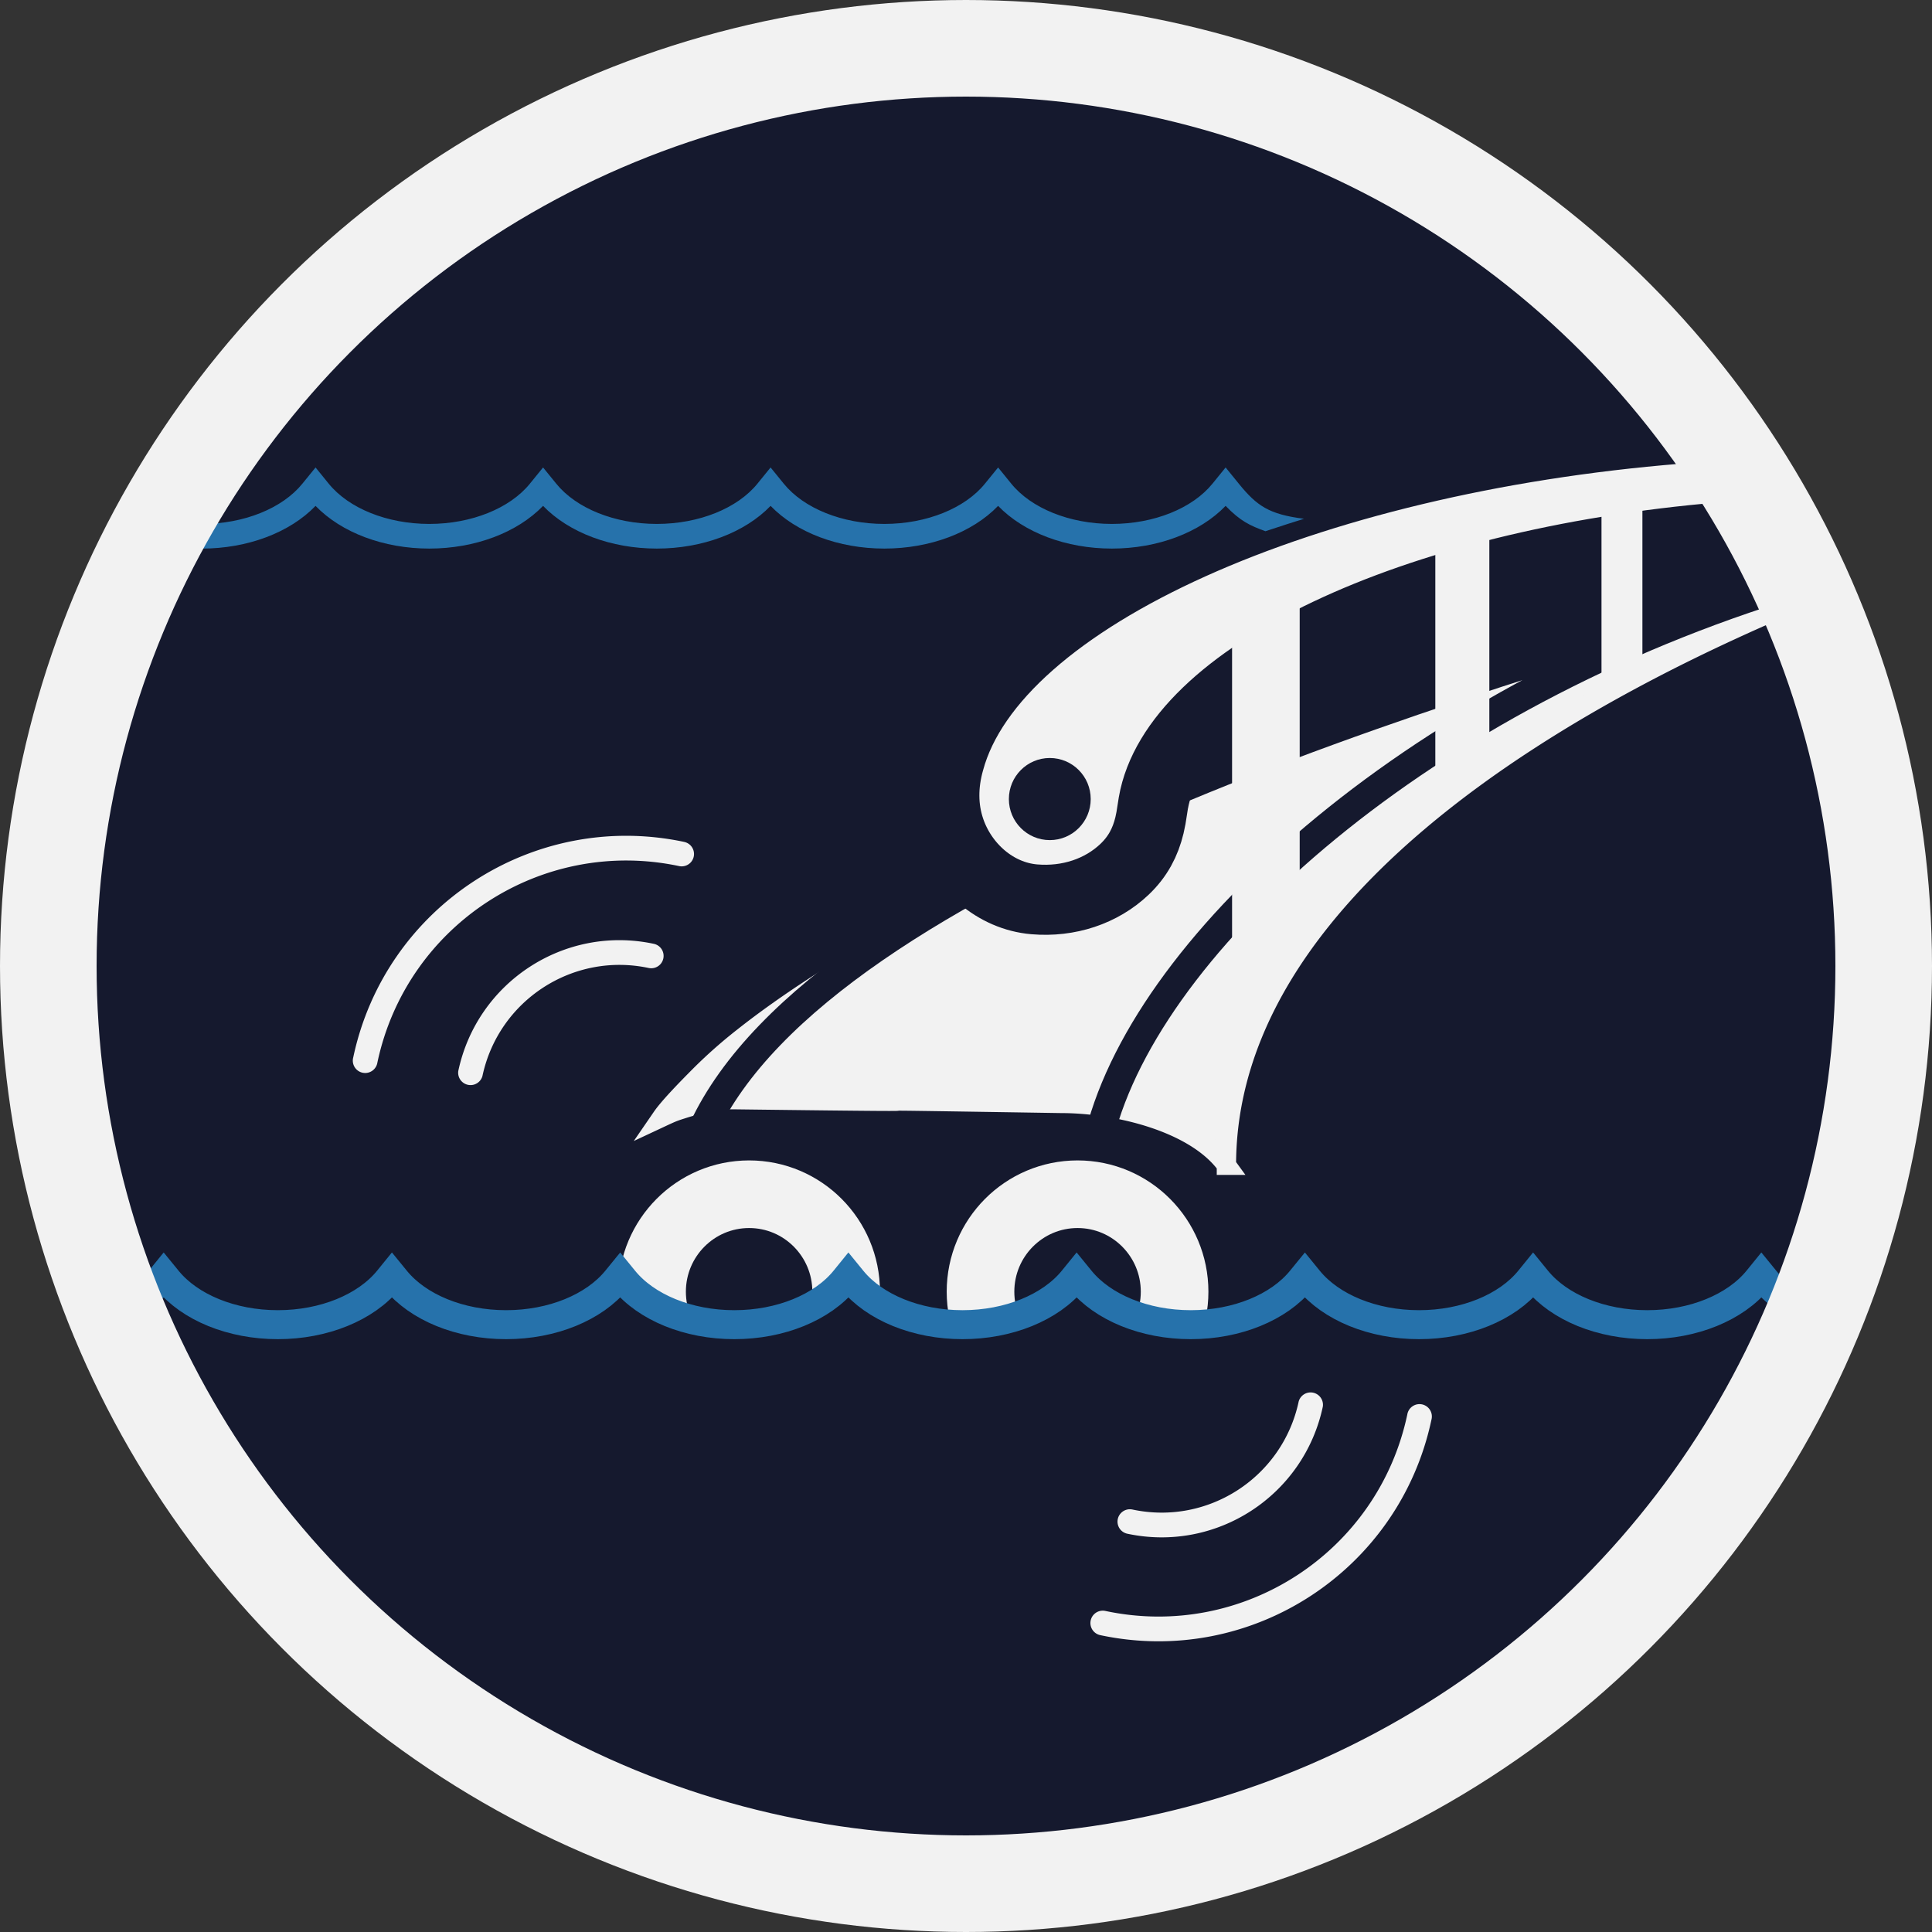 <svg xmlns="http://www.w3.org/2000/svg" width="100" height="100" viewBox="0 0 100 100">
    <rect x="0" y="0" width="100" height="100" fill="#333333" stroke="none"/>
    <g fill="none" fill-rule="evenodd">
        <path fill="#15192E" d="M50 95c24.853 0 46-20.147 46-45S74.853 4 50 4 4 25.147 4 50s21.147 45 46 45z"/>
        <g transform="translate(10.02 23.505)">
            <path fill="#F2F2F2" stroke="#F2F2F2" d="M53.46 36.807c-1.615-2.222-5.665-3.199-8.556-3.199-16.903-.268-.056.017-16.947-.195-.682-.009-1.667.17-2.594.465-.466.149-.513.157-1.124.443.389-.566 1.395-1.584 1.997-2.19a24.902 24.902 0 0 1 2.21-1.951c8.984-7.11 29.002-16.093 52.898-22.613.775-.212 1.675-.24 2.505-.413 1.248 0-30.39 10.535-30.39 29.653z"/>
            <path stroke="#15192E" stroke-width="1.5" d="M47.028 34.74C49.937 24.597 64.38 11.99 83.85 6.376M26.366 34.94c6.24-13.476 38.014-22.95 57.483-28.564"/>
            <path fill="#F2F2F2" stroke="#15192E" stroke-width="3.626" d="M49.677 18.061c-.013.073-.024.144-.045.286-.062.42-.093.599-.156.865-.21.876-.601 1.622-1.288 2.276-1.204 1.145-2.901 1.707-4.674 1.556-2.03-.173-3.721-1.698-4.364-3.596-.382-1.128-.382-2.339-.033-3.57C41.431 7.35 57.623.246 76.834-1.312l.555-.045.484.274c1.505.851 2.299 1.37 2.75 1.861.66.715.956 1.701.203 2.67-.432.555-.89.726-1.547.835l-.146.019c-16.26 1.368-28.337 7.316-29.456 13.76z"/>
            <path fill="#2672AB" fill-rule="nonzero" d="M12.201 4.889c2.361 0 4.552-.825 5.888-2.21 1.337 1.385 3.528 2.21 5.889 2.21 2.36 0 4.552-.825 5.888-2.21 1.336 1.385 3.527 2.21 5.888 2.21 2.36 0 4.552-.825 5.888-2.21 1.337 1.385 3.528 2.21 5.888 2.21 2.361 0 4.552-.825 5.888-2.21.769.796 1.263 1.021 2.06 1.312.767-.255 1.585-.516 1.998-.644-1.81-.23-2.438-.662-3.375-1.816l-.683-.84-.682.84c-1.031 1.27-3.016 2.082-5.206 2.082-2.189 0-4.174-.811-5.206-2.082l-.682-.84-.683.84c-1.03 1.27-3.015 2.082-5.205 2.082s-4.175-.811-5.206-2.082l-.683-.84-.682.84c-1.03 1.27-3.016 2.082-5.205 2.082-2.19 0-4.175-.811-5.206-2.082l-.683-.84-.683.84c-1.03 1.27-3.015 2.082-5.205 2.082-2.189 0-4.174-.811-5.206-2.082l-.682-.84-.683.84C4.6 2.802 2.615 3.614.425 3.614V4.89c2.36 0 4.552-.825 5.888-2.21C7.65 4.064 9.84 4.889 12.2 4.889z"/>
            <path stroke="#F2F2F2" stroke-linecap="round" stroke-width="3.5" d="M55.502 7.227v17.854"/>
            <path fill="#F2F2F2" fill-rule="nonzero" d="M64.272 2.976v13.603l2.796-.76V2.976zM72.873 1.275v11.053l2.118-.765V1.275z"/>
            <path stroke="#F2F2F2" stroke-width="3.5" d="M28.754 38.308c-2.773 0-5.023 2.258-5.023 5.046 0 2.788 2.25 5.046 5.023 5.046 2.772 0 5.023-2.258 5.023-5.046 0-2.788-2.25-5.046-5.023-5.046zM45.754 38.308c-2.773 0-5.023 2.258-5.023 5.046 0 2.788 2.25 5.046 5.023 5.046 2.772 0 5.023-2.258 5.023-5.046 0-2.788-2.25-5.046-5.023-5.046z"/>
            <ellipse cx="44.317" cy="17.854" fill="#15192E" rx="2.118" ry="2.125"/>
        </g>
        <path fill="#15192E" stroke="#2672AB" stroke-width="1.5" d="M49.82 96.622c19.676 0 36.612-11.73 44.2-28.58-1.101-.401-2.032-1.02-2.662-1.794l-.19-.233-.19.234c-1.157 1.42-3.324 2.316-5.717 2.316s-4.56-.896-5.717-2.317l-.19-.233-.19.234c-1.156 1.42-3.323 2.316-5.716 2.316-2.393 0-4.56-.896-5.717-2.317l-.19-.233-.191.234c-1.156 1.42-3.323 2.316-5.716 2.316-2.393 0-4.56-.896-5.717-2.317l-.19-.233-.19.234c-1.157 1.42-3.324 2.316-5.717 2.316-2.392 0-4.559-.896-5.716-2.317l-.19-.233-.19.234c-1.157 1.42-3.323 2.316-5.717 2.316-2.393 0-4.56-.896-5.716-2.317l-.19-.233-.191.234c-1.156 1.42-3.323 2.316-5.716 2.316-2.393 0-4.56-.896-5.717-2.317l-.19-.233-.19.234c-1.157 1.42-3.324 2.316-5.717 2.316s-4.56-.896-5.717-2.317l-.19-.233-.19.234c-.63.773-1.56 1.392-2.664 1.794 7.588 16.848 24.525 28.579 44.201 28.579z"/>
        <path fill="#F2F2F2" fill-rule="nonzero" d="M35.427 43.58c-7.808-1.662-15.484 3.33-17.143 11.15a.64.64 0 1 0 1.25.266c1.512-7.129 8.51-11.68 15.628-10.165a.639.639 0 0 0 .265-1.25z"/>
        <path fill="#F2F2F2" fill-rule="nonzero" d="M33.841 48.852c-4.61-.982-9.14 1.966-10.12 6.582a.64.64 0 0 0 1.249.266c.833-3.925 4.686-6.431 8.606-5.597a.639.639 0 1 0 .265-1.251zM56.947 84.634c7.809 1.662 15.484-3.33 17.144-11.15a.64.64 0 1 0-1.25-.267c-1.513 7.13-8.51 11.68-15.628 10.165a.639.639 0 0 0-.266 1.252z"/>
        <path fill="#F2F2F2" fill-rule="nonzero" d="M58.35 79.385c4.61.981 9.14-1.966 10.12-6.583a.64.64 0 0 0-1.249-.266c-.833 3.926-4.686 6.432-8.606 5.597a.639.639 0 1 0-.265 1.252z"/>
        <circle cx="50" cy="50" r="47.5" stroke="#F2F2F2" stroke-width="5"/>
    </g>
</svg>
